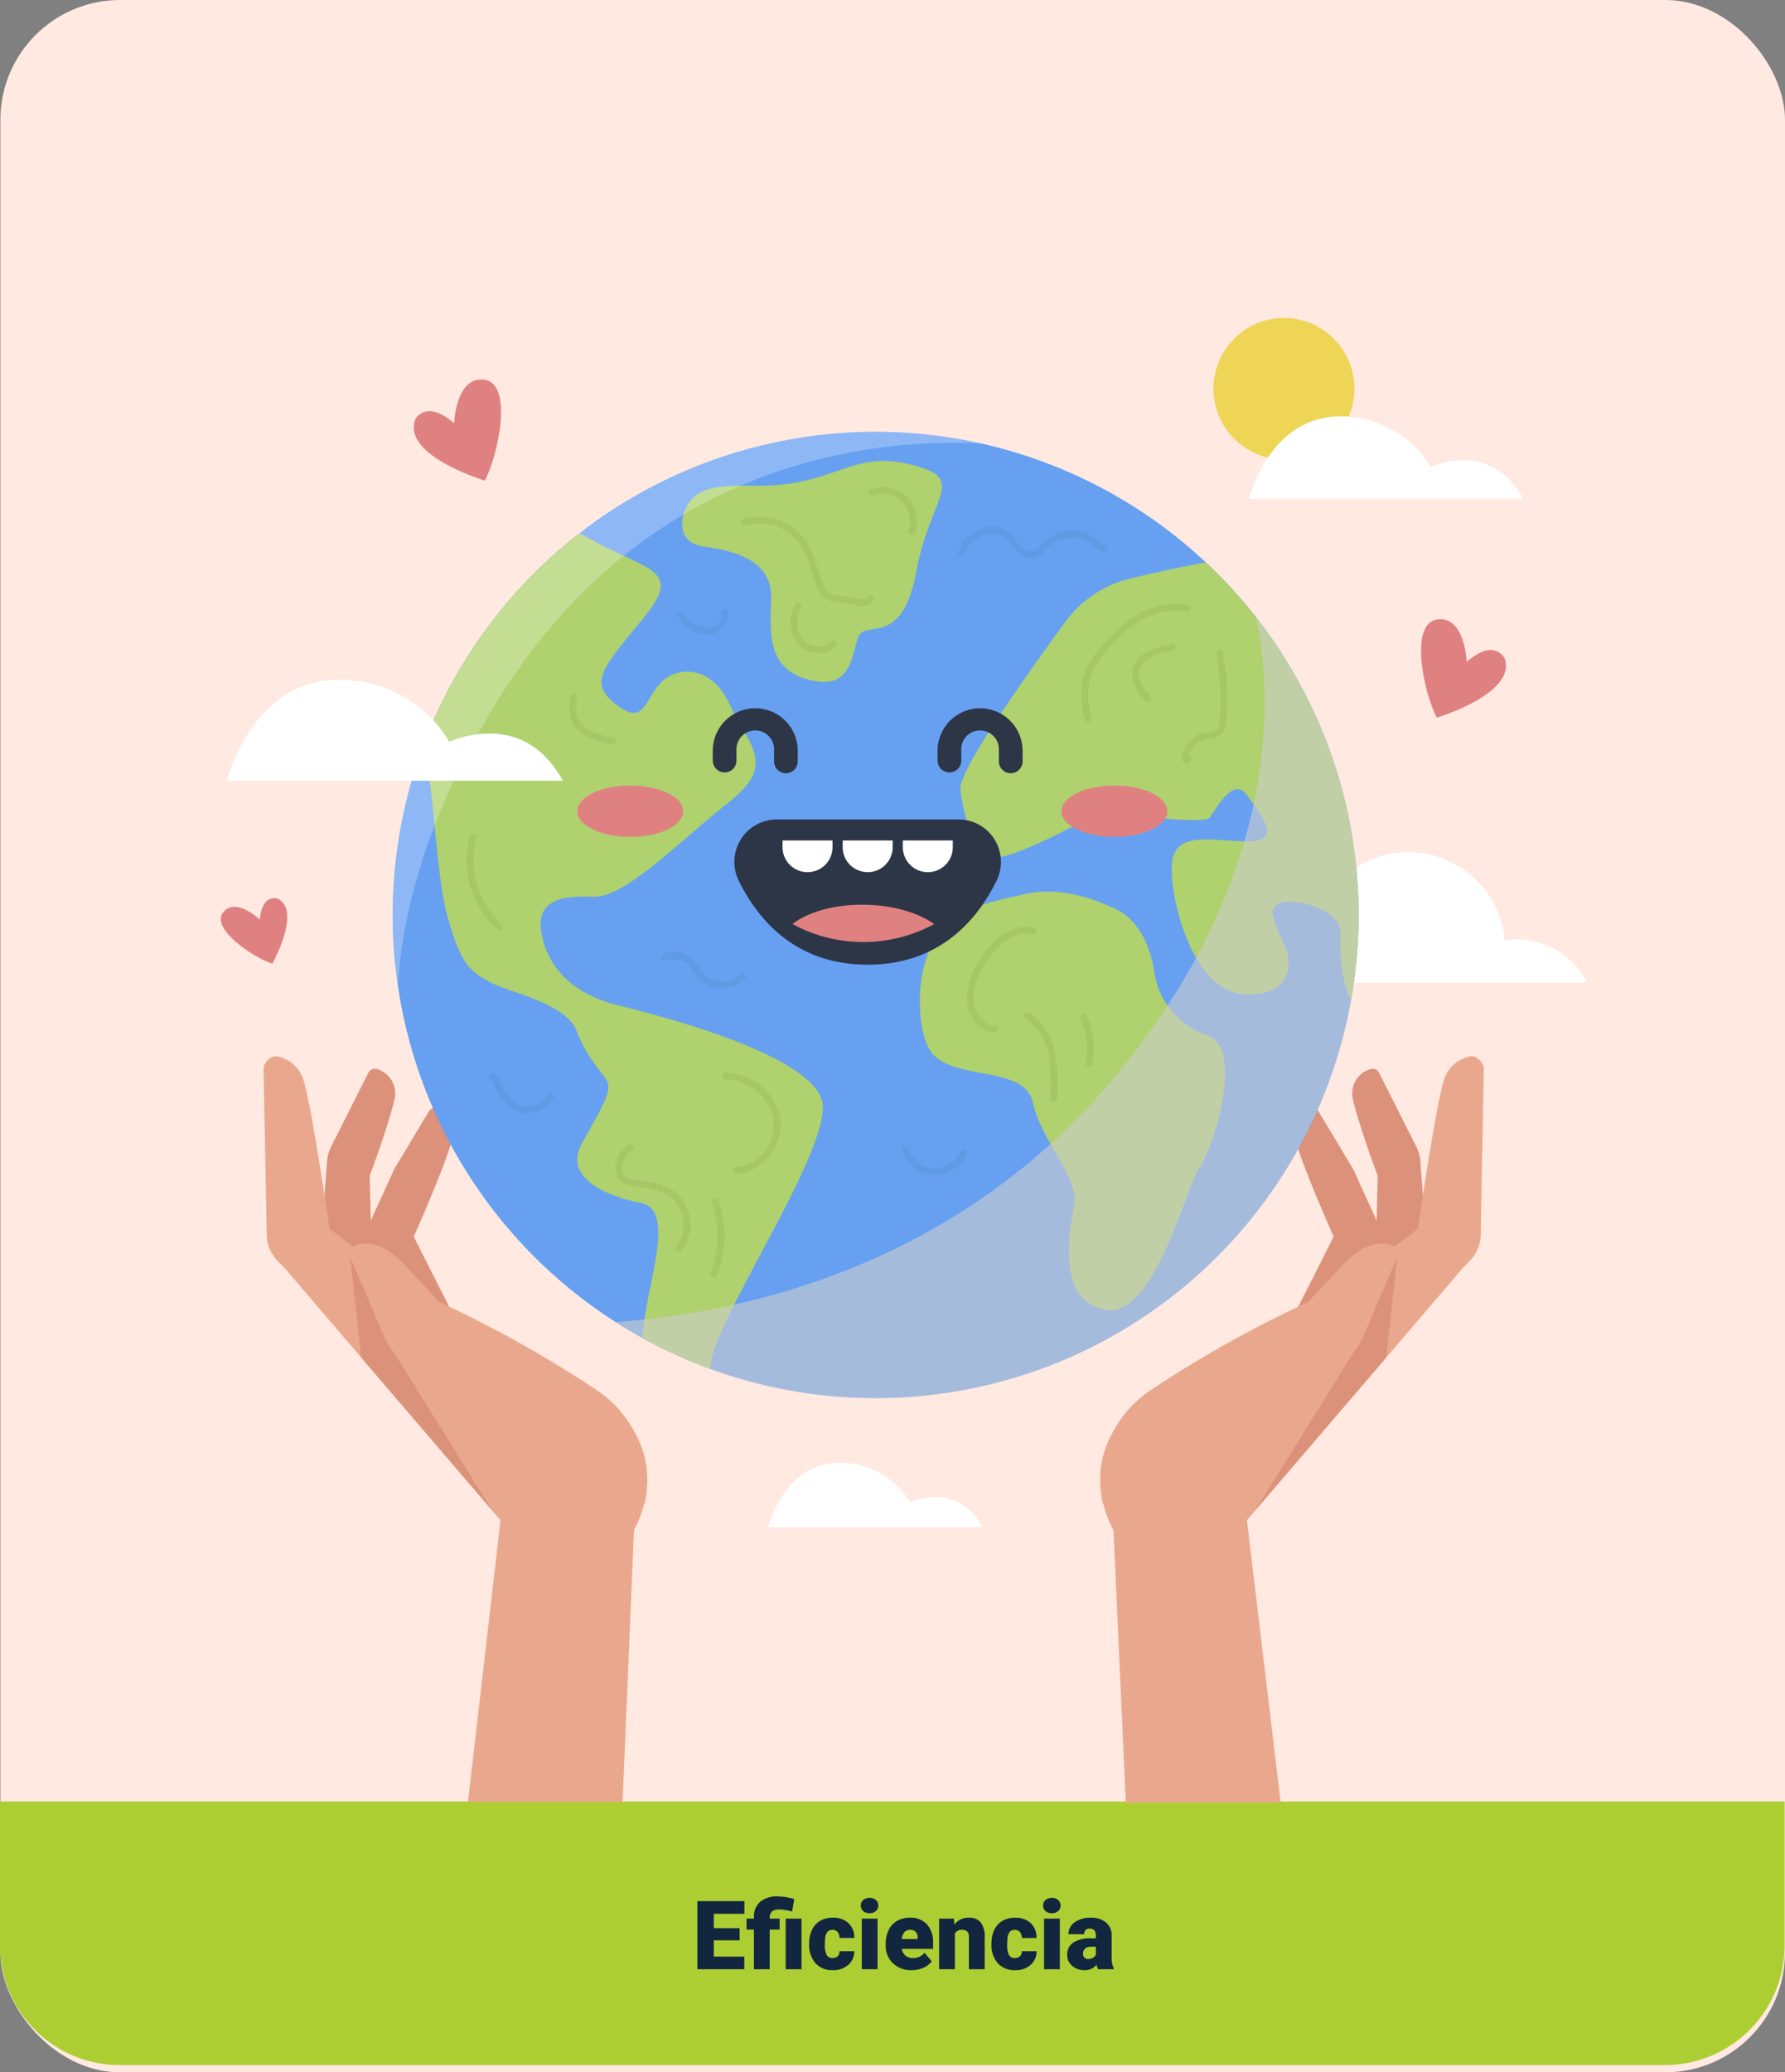 <svg xmlns="http://www.w3.org/2000/svg" xmlns:xlink="http://www.w3.org/1999/xlink" width="298.126" height="346" viewBox="0 0 298.126 346">
  <rect x="0" y="0" width="298.126" height="346" fill="#808080" stroke="none"/>
  <defs>
    <clipPath id="clip-path">
      <circle id="Elipse_5135" data-name="Elipse 5135" cx="80.664" cy="80.664" r="80.664" transform="translate(0 114.076) rotate(-45)" fill="#67a0f1"/>
    </clipPath>
  </defs>
  <g id="Grupo_86299" data-name="Grupo 86299" transform="translate(-807.937 -6439.023)">
    <rect id="Rectángulo_34749" data-name="Rectángulo 34749" width="298.063" height="346" rx="20" transform="translate(808 6439.023)" fill="#ffe9e1"/>
    <path id="Rectángulo_34756" data-name="Rectángulo 34756" d="M0,0H298.063a0,0,0,0,1,0,0V24a20,20,0,0,1-20,20H20A20,20,0,0,1,0,24V0A0,0,0,0,1,0,0Z" transform="translate(807.937 6739.813)" fill="#adce32"/>
    <path id="Trazado_122759" data-name="Trazado 122759" d="M-27.473-4.828h-4.312v2.719h5.094V0h-7.836V-11.375h7.852v2.117h-5.109v2.4h4.313ZM-25.082,0V-6.625h-1.227V-8.453h1.227v-.281a3.228,3.228,0,0,1,1.109-2.586,4.433,4.433,0,0,1,2.883-.844,10.23,10.23,0,0,1,2.75.453L-18.7-9.633l-.437-.117a6.962,6.962,0,0,0-1.8-.227q-1.508,0-1.508,1.375v.148h1.656v1.828h-1.656V0Zm7.953,0h-2.648V-8.453h2.648Zm5.18-1.875a1.171,1.171,0,0,0,.859-.3,1.1,1.1,0,0,0,.3-.84h2.469a2.922,2.922,0,0,1-1,2.281,3.705,3.705,0,0,1-2.566.891A3.751,3.751,0,0,1-14.793-1a4.556,4.556,0,0,1-1.062-3.2v-.109a5.149,5.149,0,0,1,.473-2.262A3.441,3.441,0,0,1-14.02-8.082a4.065,4.065,0,0,1,2.109-.527A3.658,3.658,0,0,1-9.293-7.7a3.242,3.242,0,0,1,.969,2.477h-2.469a1.445,1.445,0,0,0-.32-1.008,1.106,1.106,0,0,0-.859-.352q-1.023,0-1.2,1.3a9.206,9.206,0,0,0-.055,1.141,3.616,3.616,0,0,0,.3,1.766A1.055,1.055,0,0,0-11.949-1.875ZM-4.434,0H-7.074V-8.453h2.641Zm-2.8-10.633a1.175,1.175,0,0,1,.406-.922,1.533,1.533,0,0,1,1.055-.359,1.533,1.533,0,0,1,1.055.359,1.175,1.175,0,0,1,.406.922,1.175,1.175,0,0,1-.406.922,1.533,1.533,0,0,1-1.055.359,1.533,1.533,0,0,1-1.055-.359A1.175,1.175,0,0,1-7.23-10.633ZM1.277.156A4.345,4.345,0,0,1-1.871-1a4.006,4.006,0,0,1-1.2-3.02v-.219a5.191,5.191,0,0,1,.48-2.289,3.516,3.516,0,0,1,1.4-1.535A4.233,4.233,0,0,1,1-8.609,3.659,3.659,0,0,1,3.809-7.5,4.344,4.344,0,0,1,4.84-4.422V-3.4H-.395A1.9,1.9,0,0,0,.223-2.281a1.836,1.836,0,0,0,1.234.406A2.366,2.366,0,0,0,3.41-2.75l1.2,1.422A3.363,3.363,0,0,1,3.219-.246,4.713,4.713,0,0,1,1.277.156ZM.98-6.578q-1.156,0-1.375,1.531H2.262v-.2a1.3,1.3,0,0,0-.32-.98A1.275,1.275,0,0,0,.98-6.578ZM8.316-8.453l.086.992a2.867,2.867,0,0,1,2.414-1.148,2.412,2.412,0,0,1,1.973.789,3.757,3.757,0,0,1,.676,2.375V0H10.824V-5.336a1.426,1.426,0,0,0-.258-.941,1.193,1.193,0,0,0-.937-.3,1.256,1.256,0,0,0-1.148.609V0H5.848V-8.453ZM18.5-1.875a1.171,1.171,0,0,0,.859-.3,1.1,1.1,0,0,0,.3-.84h2.469a2.922,2.922,0,0,1-1,2.281,3.705,3.705,0,0,1-2.566.891A3.751,3.751,0,0,1,15.652-1,4.556,4.556,0,0,1,14.59-4.2v-.109a5.149,5.149,0,0,1,.473-2.262,3.441,3.441,0,0,1,1.363-1.508,4.065,4.065,0,0,1,2.109-.527,3.658,3.658,0,0,1,2.617.914,3.242,3.242,0,0,1,.969,2.477H19.652a1.445,1.445,0,0,0-.32-1.008,1.106,1.106,0,0,0-.859-.352q-1.023,0-1.2,1.3a9.206,9.206,0,0,0-.055,1.141,3.616,3.616,0,0,0,.3,1.766A1.055,1.055,0,0,0,18.5-1.875ZM26.012,0H23.371V-8.453h2.641Zm-2.8-10.633a1.175,1.175,0,0,1,.406-.922,1.533,1.533,0,0,1,1.055-.359,1.533,1.533,0,0,1,1.055.359,1.175,1.175,0,0,1,.406.922,1.175,1.175,0,0,1-.406.922,1.533,1.533,0,0,1-1.055.359,1.533,1.533,0,0,1-1.055-.359A1.175,1.175,0,0,1,23.215-10.633ZM32.395,0a2.973,2.973,0,0,1-.25-.758,2.448,2.448,0,0,1-2.031.914,3,3,0,0,1-2.031-.723,2.3,2.3,0,0,1-.836-1.816,2.364,2.364,0,0,1,1.016-2.078,5.174,5.174,0,0,1,2.953-.7h.813v-.448q0-1.17-1.008-1.17a.824.824,0,0,0-.937.926H27.449a2.36,2.36,0,0,1,1.043-1.99,4.383,4.383,0,0,1,2.66-.765,3.843,3.843,0,0,1,2.555.789,2.743,2.743,0,0,1,.961,2.164v3.742a3.832,3.832,0,0,0,.359,1.781V0ZM30.746-1.719a1.469,1.469,0,0,0,.816-.211,1.322,1.322,0,0,0,.465-.477V-3.758h-.766q-1.375,0-1.375,1.234a.754.754,0,0,0,.242.582A.876.876,0,0,0,30.746-1.719Z" transform="translate(958.937 6767.813)" fill="#12263f"/>
    <g id="Grupo_85838" data-name="Grupo 85838" transform="translate(794.866 6394.578)">
      <g id="Grupo_85791" data-name="Grupo 85791" transform="translate(49.946 107.808)">
        <path id="Trazado_121998" data-name="Trazado 121998" d="M117.194,134s.291-7.942,5.084-7.259,2.354,12.38.062,16.85c0,0-13.95-4.194-11.621-10.239C110.719,133.356,112.438,129.887,117.194,134Z" transform="translate(-78.227 -126.704)" fill="#e08181"/>
        <path id="Trazado_121999" data-name="Trazado 121999" d="M415.126,204.484s-.283-7.727-4.946-7.063-2.29,12.044-.06,16.393c0,0,13.571-4.08,11.306-9.961C421.426,203.853,419.753,200.478,415.126,204.484Z" transform="translate(-207.033 -157.351)" fill="#e08181"/>
        <path id="Trazado_122000" data-name="Trazado 122000" d="M60.063,283.169s-4.037-3.875-6.128-1.182,4.873,7.416,8.223,8.554c0,0,5-8.955.864-10.872C63.022,279.669,60.453,278.757,60.063,283.169Z" transform="translate(-53.551 -193)" fill="#e08181"/>
      </g>
      <g id="Grupo_85794" data-name="Grupo 85794" transform="translate(57.093 220.793)">
        <g id="Grupo_85792" data-name="Grupo 85792" transform="translate(139.72)">
          <path id="Trazado_122001" data-name="Trazado 122001" d="M394.3,360.34,393.177,345.3a6.348,6.348,0,0,0-.662-2.384l-6.224-12.343a1.222,1.222,0,0,0-1.482-.613,4.224,4.224,0,0,0-2.847,5.216c1.152,4.808,4.1,12.6,4.1,12.6l-.359,14.445-10.958,13.34,21.6-10.76Z" transform="translate(-339.699 -327.798)" fill="#dc927a"/>
          <path id="Trazado_122002" data-name="Trazado 122002" d="M384.208,363.892l-5.586-12.249L372.832,342a1.228,1.228,0,0,0-1.679-.422,4.449,4.449,0,0,0-2.25,4.9c1,4.181,6.457,16.453,6.457,16.453l-8.319,16.427,8.557-.072,8.868-11.543Z" transform="translate(-336.357 -332.791)" fill="#dc927a"/>
          <path id="Trazado_122003" data-name="Trazado 122003" d="M315.789,433.592s-8.746-12.248,4.013-23.166l24.127-13.659,29.468-8.045-36.228,42.311Z" transform="translate(-312.865 -353.308)" fill="#e9a88d"/>
          <path id="Trazado_122004" data-name="Trazado 122004" d="M398.942,361.608l1.3-1.358a6.222,6.222,0,0,0,1.721-3.961l.528-27.9c.06-1.084-1.27-2.439-2.319-2.16a5.8,5.8,0,0,0-4.188,3.481c-1.423,3.836-4.5,25.294-4.5,25.294l-19.712,14.958Z" transform="translate(-338.411 -326.194)" fill="#e9a88d"/>
          <path id="Trazado_122005" data-name="Trazado 122005" d="M379.535,381.764l-1.895,17.36-21.87,25.5-3.716-4.846L375.2,378.371Z" transform="translate(-329.859 -348.819)" fill="#dc927a"/>
          <path id="Trazado_122006" data-name="Trazado 122006" d="M313.321,424.769a18.634,18.634,0,0,1,8.232-18.991,196.556,196.556,0,0,1,26.121-14.588l5.657-6.052c2.23-2.386,4.976-4.377,8.118-3.489h0a1.592,1.592,0,0,1,1.03,2.161l-5.687,13.333a9.3,9.3,0,0,1-1.512,2.412l-16.438,26.4h0Z" transform="translate(-312.93 -350.147)" fill="#e9a88d"/>
          <path id="Trazado_122007" data-name="Trazado 122007" d="M338.684,458.365l5.865,49.073H318.683l-2.289-50.685Z" transform="translate(-314.395 -382.808)" fill="#e9a88d"/>
        </g>
        <g id="Grupo_85793" data-name="Grupo 85793" transform="translate(0)">
          <path id="Trazado_122008" data-name="Trazado 122008" d="M81.35,360.34,82.476,345.3a6.348,6.348,0,0,1,.662-2.384l6.223-12.343a1.222,1.222,0,0,1,1.482-.613,4.224,4.224,0,0,1,2.847,5.216c-1.152,4.808-4.1,12.6-4.1,12.6l.359,14.445,10.958,13.34-21.6-10.76Z" transform="translate(-71.868 -327.798)" fill="#dc927a"/>
          <path id="Trazado_122009" data-name="Trazado 122009" d="M94.636,363.892l5.586-12.249L106.012,342a1.228,1.228,0,0,1,1.68-.422,4.449,4.449,0,0,1,2.25,4.9c-1,4.181-6.457,16.453-6.457,16.453L111.8,379.36l-8.557-.072-8.868-11.543Z" transform="translate(-78.402 -332.791)" fill="#dc927a"/>
          <path id="Trazado_122010" data-name="Trazado 122010" d="M130.052,433.592s8.746-12.248-4.013-23.166l-24.127-13.659-29.467-8.045,36.228,42.311Z" transform="translate(-68.891 -353.308)" fill="#e9a88d"/>
          <path id="Trazado_122011" data-name="Trazado 122011" d="M69.724,361.608l-1.3-1.358A6.219,6.219,0,0,1,66.7,356.29l-.528-27.9c-.06-1.084,1.27-2.439,2.319-2.16a5.8,5.8,0,0,1,4.188,3.481c1.423,3.836,4.5,25.294,4.5,25.294L96.89,369.964Z" transform="translate(-66.171 -326.194)" fill="#e9a88d"/>
          <path id="Trazado_122012" data-name="Trazado 122012" d="M91.609,381.764l1.895,17.36,21.87,25.5,3.716-4.846L95.942,378.371Z" transform="translate(-77.202 -348.819)" fill="#dc927a"/>
          <path id="Trazado_122013" data-name="Trazado 122013" d="M140.893,424.769a18.635,18.635,0,0,0-8.232-18.991A196.543,196.543,0,0,0,106.54,391.19l-5.657-6.052c-2.23-2.386-4.975-4.377-8.118-3.489h0a1.592,1.592,0,0,0-1.03,2.161l5.686,13.333a9.3,9.3,0,0,0,1.513,2.412l16.438,26.4h0Z" transform="translate(-77.2 -350.147)" fill="#e9a88d"/>
          <path id="Trazado_122014" data-name="Trazado 122014" d="M132.1,458.376l-5.664,48.936H152.26l2.128-50.559Z" transform="translate(-92.303 -382.808)" fill="#e9a88d"/>
        </g>
      </g>
      <g id="Grupo_85837" data-name="Grupo 85837" transform="translate(45.237 83.128)">
        <g id="Grupo_85796" data-name="Grupo 85796" transform="translate(132.63 103.6)">
          <g id="Grupo_85795" data-name="Grupo 85795">
            <path id="Trazado_122015" data-name="Trazado 122015" d="M292.264,277.4a12.9,12.9,0,0,1,6.475,1.744,20.767,20.767,0,0,1,35.547-1.247,16.144,16.144,0,0,1,31.645,2.868,12.9,12.9,0,0,1,2.051-.18,13.171,13.171,0,0,1,11.7,7.252H279.412A13.283,13.283,0,0,1,292.264,277.4Z" transform="translate(-279.412 -266.047)" fill="#fff"/>
          </g>
        </g>
        <g id="Grupo_85832" data-name="Grupo 85832" transform="translate(0)">
          <g id="Grupo_85823" data-name="Grupo 85823">
            <g id="Grupo_85822" data-name="Grupo 85822">
              <circle id="Elipse_5134" data-name="Elipse 5134" cx="80.664" cy="80.664" r="80.664" transform="translate(0 114.076) rotate(-45)" fill="#67a0f1"/>
              <g id="Grupo_85821" data-name="Grupo 85821" clip-path="url(#clip-path)">
                <g id="Grupo_85820" data-name="Grupo 85820" transform="translate(32.266 38.282)">
                  <g id="Grupo_85797" data-name="Grupo 85797">
                    <path id="Trazado_122016" data-name="Trazado 122016" d="M112.495,174.645s12.277-9.477,22.83-3.446,16.8,5.384,9.907,13.784-9.261,10.769-4.523,14.431,4.717-.861,7.42-3.662,8.518-3.015,11.534,3.662,7.969,9.907,0,16.153-17.446,16.153-22.83,15.938-10.123.43-8.4,7.107,7.323,9.692,12.492,10.984,33.384,8.185,34.245,16.584S156.647,302.8,156.432,309.9s2.585,7.754-.646,9.046-10.985-9.476-10.554-10.554c0,0-.74-1.9.664-9.235s3.745-15.6-1.092-16.54-13.263-3.9-9.83-9.986,4.993-8.738,4.213-10.3-3.2-3.534-5.072-8.371-11.391-6.465-14.511-8.226-4.78-2.6-7.11-11.022-2.174-26.682-4.982-29.959a37.418,37.418,0,0,0-5.305-5.149Z" transform="translate(-102.207 -158.73)" fill="#afd16e"/>
                    <path id="Trazado_122017" data-name="Trazado 122017" d="M189.881,159.541s-1.7,4.782,3.388,5.473c5.774.784,11.467,2.606,11.206,8.861s-.522,11.988,7.036,13.551,6.254-6.776,8.079-8.079,7.037,1.3,9.121-10.164,7.716-15.012,1.3-17.2c-12.037-4.107-13.981,3.141-28.406,2.867C194.573,154.716,191.257,155.319,189.881,159.541Z" transform="translate(-140.107 -150.72)" fill="#afd16e"/>
                    <path id="Trazado_122018" data-name="Trazado 122018" d="M299.9,180.56a18.828,18.828,0,0,0-10.7,7.169c-6.356,8.665-17.936,24.942-17.553,28,.527,4.213,2.106,11.059,5.793,11.323,2.682.192,10.8-3.94,15.027-6.2a9.382,9.382,0,0,1,5.595-1.047c4.952.61,14.416,1.636,15.191.668,1.053-1.317,3.95-7.11,6.32-3.686s6.057,7.636,0,7.636-12.64-2.106-12.64,4.477,3.95,20.8,12.376,21.067,7.317-6.185,6.79-7.5-2.7-5.43-2.247-6.693c1.114-3.073,11.257-.288,11.257,3.662s-.527,14.747,8.426,16.326,5.178-7.459,6.057-11.323c.867-3.812,8.426-7.637,9.217,5s3.16,9,7.373,6.474,4.477-12.53,6.057-14.111,6.057-7.636,6.057-7.636l-16.853-59.513S335.9,171.77,299.9,180.56Z" transform="translate(-175.676 -160.902)" fill="#afd16e"/>
                    <path id="Trazado_122019" data-name="Trazado 122019" d="M291.382,280.147s-7.059-3.625-13.927-2.1-12.4,2.48-15.643,8.394-2.363,15.667,0,18.315c4.064,4.552,15.453,1.908,16.788,8.2s7.631,12.209,6.868,16.979-3.053,15.835,5.151,17.552,13.545-20.6,15.835-23.847,7.44-19.65,1.336-21.939a13.129,13.129,0,0,1-8.967-10.874C298.271,287.621,296.646,281.99,291.382,280.147Z" transform="translate(-170.5 -205.771)" fill="#afd16e"/>
                  </g>
                  <g id="Grupo_85819" data-name="Grupo 85819" transform="translate(13.486 4.365)">
                    <g id="Grupo_85812" data-name="Grupo 85812">
                      <g id="Grupo_85798" data-name="Grupo 85798" transform="translate(42.68 97.797)">
                        <path id="Trazado_122020" data-name="Trazado 122020" d="M203.792,347.942a.566.566,0,0,1-.031-1.132,6.488,6.488,0,0,0,4.566-2.462,7.172,7.172,0,0,0,1.644-5.42,8.206,8.206,0,0,0-8.025-6.694h0a.566.566,0,0,1,0-1.133h0a9.372,9.372,0,0,1,9.146,7.67,8.206,8.206,0,0,1-1.891,6.3,7.615,7.615,0,0,1-5.378,2.873Z" transform="translate(-201.376 -331.102)" fill="#a7c766"/>
                      </g>
                      <g id="Grupo_85799" data-name="Grupo 85799" transform="translate(24.892 109.626)">
                        <path id="Trazado_122021" data-name="Trazado 122021" d="M180.555,370.007a.567.567,0,0,1-.433-.932,5.926,5.926,0,0,0-1.241-8.39,11.917,11.917,0,0,0-4.666-1.419c-.7-.115-1.421-.234-2.123-.4a2.788,2.788,0,0,1-1.589-.82,2.449,2.449,0,0,1-.514-1.388,5.049,5.049,0,0,1,2.183-4.578.567.567,0,0,1,.626.945,3.885,3.885,0,0,0-1.68,3.525,1.379,1.379,0,0,0,.252.766,1.854,1.854,0,0,0,.98.448c.665.155,1.368.271,2.049.383a12.937,12.937,0,0,1,5.1,1.587,7.055,7.055,0,0,1,1.491,10.072A.565.565,0,0,1,180.555,370.007Z" transform="translate(-169.968 -351.987)" fill="#a7c766"/>
                      </g>
                      <g id="Grupo_85800" data-name="Grupo 85800" transform="translate(40.734 118.693)">
                        <path id="Trazado_122022" data-name="Trazado 122022" d="M198.506,381.286a.566.566,0,0,1-.525-.778,16.633,16.633,0,0,0,.2-11.752.567.567,0,0,1,1.065-.387,17.783,17.783,0,0,1-.216,12.563A.566.566,0,0,1,198.506,381.286Z" transform="translate(-197.939 -367.996)" fill="#a7c766"/>
                      </g>
                      <g id="Grupo_85801" data-name="Grupo 85801" transform="translate(0 57.921)">
                        <path id="Trazado_122023" data-name="Trazado 122023" d="M131.542,276.765a.566.566,0,0,1-.372-.139,15.333,15.333,0,0,1-4.593-15.52.566.566,0,1,1,1.089.312,14.37,14.37,0,0,0,4.248,14.354.566.566,0,0,1-.372.993Z" transform="translate(-126.018 -260.695)" fill="#a7c766"/>
                      </g>
                      <g id="Grupo_85802" data-name="Grupo 85802" transform="translate(17.156 34.424)">
                        <path id="Trazado_122024" data-name="Trazado 122024" d="M163.58,227.745a.587.587,0,0,1-.108-.01c-2.766-.535-5.736-1.425-6.785-3.967a7.1,7.1,0,0,1-.14-4.106.566.566,0,0,1,1.11.225,6.071,6.071,0,0,0,.078,3.448c.842,2.04,3.359,2.785,5.953,3.287a.566.566,0,0,1-.107,1.123Z" transform="translate(-156.31 -219.208)" fill="#a7c766"/>
                      </g>
                      <g id="Grupo_85803" data-name="Grupo 85803" transform="translate(54.095 19.258)">
                        <path id="Trazado_122025" data-name="Trazado 122025" d="M226.261,200.895l-.127,0a4.657,4.657,0,0,1-3.416-1.594,5.956,5.956,0,0,1-.386-6.577.566.566,0,1,1,.992.548,4.806,4.806,0,0,0,.263,5.3,3.509,3.509,0,0,0,2.577,1.189,2.75,2.75,0,0,0,2.154-.822.566.566,0,0,1,.828.773A3.872,3.872,0,0,1,226.261,200.895Z" transform="translate(-221.53 -192.43)" fill="#a7c766"/>
                      </g>
                      <g id="Grupo_85804" data-name="Grupo 85804" transform="translate(67.117)">
                        <path id="Trazado_122026" data-name="Trazado 122026" d="M251.788,166.382a.559.559,0,0,1-.188-.032.566.566,0,0,1-.347-.722,4.566,4.566,0,0,0-5.959-5.771.566.566,0,1,1-.41-1.056,5.7,5.7,0,0,1,7.438,7.2A.567.567,0,0,1,251.788,166.382Z" transform="translate(-244.523 -158.428)" fill="#a7c766"/>
                      </g>
                      <g id="Grupo_85805" data-name="Grupo 85805" transform="translate(45.839 4.911)">
                        <path id="Trazado_122027" data-name="Trazado 122027" d="M227.244,182.028a4.23,4.23,0,0,1-.689-.059l-3.856-.631a4.035,4.035,0,0,1-1.9-.673,3.632,3.632,0,0,1-.992-1.382,24.65,24.65,0,0,1-1.149-3.208A16.715,16.715,0,0,0,217.014,172a8.314,8.314,0,0,0-9.324-3.419.566.566,0,0,1-.343-1.079,9.475,9.475,0,0,1,10.626,3.9,17.839,17.839,0,0,1,1.764,4.342,23.81,23.81,0,0,0,1.093,3.062,2.583,2.583,0,0,0,.662.967,3.142,3.142,0,0,0,1.389.449l3.856.631c.566.092,1.186.038,1.244-.215a.566.566,0,1,1,1.1.253C228.919,181.619,228.235,182.028,227.244,182.028Z" transform="translate(-206.953 -167.098)" fill="#a7c766"/>
                      </g>
                      <g id="Grupo_85806" data-name="Grupo 85806" transform="translate(83.534 73.404)">
                        <path id="Trazado_122028" data-name="Trazado 122028" d="M278.159,305.725a.474.474,0,0,1-.049,0c-2.589-.224-4.358-2.783-4.571-5.129a11.611,11.611,0,0,1,1.9-6.643c1.938-3.348,5.386-6.625,9.255-5.786a.567.567,0,0,1-.24,1.107c-3.278-.713-6.3,2.245-8.035,5.246-1.354,2.341-1.912,4.239-1.753,5.972.171,1.882,1.542,3.931,3.54,4.1a.566.566,0,0,1-.048,1.13Z" transform="translate(-273.509 -288.032)" fill="#a7c766"/>
                      </g>
                      <g id="Grupo_85807" data-name="Grupo 85807" transform="translate(93.042 87.623)">
                        <path id="Trazado_122029" data-name="Trazado 122029" d="M295.282,328.2l-.052,0a.565.565,0,0,1-.514-.591,28.192,28.192,0,0,0-.3-7.516,9.082,9.082,0,0,0-3.842-5.9.567.567,0,1,1,.583-.971,10.209,10.209,0,0,1,4.364,6.627,23.422,23.422,0,0,1,.411,5.913.567.567,0,0,1,.118.428l-.2,1.526A.567.567,0,0,1,295.282,328.2Z" transform="translate(-290.297 -313.137)" fill="#a7c766"/>
                      </g>
                      <g id="Grupo_85808" data-name="Grupo 85808" transform="translate(102.508 87.957)">
                        <path id="Trazado_122030" data-name="Trazado 122030" d="M308.445,322.525a.575.575,0,0,1-.116-.012.567.567,0,0,1-.44-.669,11.892,11.892,0,0,0-.828-7.315.566.566,0,1,1,1.03-.472,13.035,13.035,0,0,1,.908,8.017A.566.566,0,0,1,308.445,322.525Z" transform="translate(-307.009 -313.727)" fill="#a7c766"/>
                      </g>
                      <g id="Grupo_85809" data-name="Grupo 85809" transform="translate(102.705 19.465)">
                        <path id="Trazado_122031" data-name="Trazado 122031" d="M308.491,212.6a.567.567,0,0,1-.541-.4c-.762-2.458-1.118-7.162,1.024-10.045a28.827,28.827,0,0,1,6.721-6.9,12.86,12.86,0,0,1,9.409-2.279.566.566,0,1,1-.214,1.112,11.738,11.738,0,0,0-8.563,2.106,27.824,27.824,0,0,0-6.445,6.641c-1.877,2.526-1.518,6.882-.851,9.034a.566.566,0,0,1-.373.709A.556.556,0,0,1,308.491,212.6Z" transform="translate(-307.358 -192.796)" fill="#a7c766"/>
                      </g>
                      <g id="Grupo_85810" data-name="Grupo 85810" transform="translate(111.151 26.226)">
                        <path id="Trazado_122032" data-name="Trazado 122032" d="M324.9,214.321a.565.565,0,0,1-.407-.173c-2.408-2.487-2.433-4.422-2.029-5.606.664-1.946,2.949-3.3,6.435-3.8a.566.566,0,0,1,.163,1.121c-3,.436-5.013,1.547-5.525,3.048-.433,1.269.179,2.809,1.77,4.452a.567.567,0,0,1-.407.961Z" transform="translate(-322.271 -204.733)" fill="#a7c766"/>
                      </g>
                      <g id="Grupo_85811" data-name="Grupo 85811" transform="translate(119.47 27.201)">
                        <path id="Trazado_122033" data-name="Trazado 122033" d="M337.8,225.466a.705.705,0,0,1-.215-.034,1.043,1.043,0,0,1-.608-1.261,4.8,4.8,0,0,1,3.582-3.841c.251-.058.514-.1.776-.138a2.525,2.525,0,0,0,1.558-.561,2.412,2.412,0,0,0,.372-1.338,44.007,44.007,0,0,0-.531-11.172.566.566,0,1,1,1.115-.2,45.12,45.12,0,0,1,.545,11.46,3.306,3.306,0,0,1-.641,1.985,3.405,3.405,0,0,1-2.249.945c-.234.035-.467.07-.69.121a3.713,3.713,0,0,0-2.652,2.6.616.616,0,0,1,.2.153.8.8,0,0,1,.031.949A.711.711,0,0,1,337.8,225.466Z" transform="translate(-336.959 -206.454)" fill="#a7c766"/>
                      </g>
                    </g>
                    <g id="Grupo_85818" data-name="Grupo 85818" transform="translate(3.886 6.575)">
                      <g id="Grupo_85813" data-name="Grupo 85813" transform="translate(78.242)">
                        <path id="Trazado_122034" data-name="Trazado 122034" d="M283.248,175.273a3.25,3.25,0,0,1-1.227-.262A5.784,5.784,0,0,1,279.7,173l-.232-.294a3.527,3.527,0,0,0-2.408-1.523,4.988,4.988,0,0,0-2.644.7,3.891,3.891,0,0,0-2.258,2.726.566.566,0,1,1-1.129-.086,4.971,4.971,0,0,1,2.875-3.651,6.019,6.019,0,0,1,3.264-.821A4.634,4.634,0,0,1,280.35,172l.241.3a4.75,4.75,0,0,0,1.865,1.665,1.89,1.89,0,0,0,1.028.154,2.025,2.025,0,0,0,1.118-.822l.123-.14a7.273,7.273,0,0,1,3.585-2.173,6.632,6.632,0,0,1,4.6.416,7.726,7.726,0,0,1,1.233.874,4.733,4.733,0,0,0,1.512.946.567.567,0,0,1-.352,1.077,5.7,5.7,0,0,1-1.876-1.145,6.747,6.747,0,0,0-1.053-.754,5.55,5.55,0,0,0-3.786-.317,6.134,6.134,0,0,0-3.021,1.83l-.117.133a3.049,3.049,0,0,1-1.77,1.192A2.46,2.46,0,0,1,283.248,175.273Z" transform="translate(-271.026 -170.037)" fill="#5f9ae4"/>
                      </g>
                      <g id="Grupo_85814" data-name="Grupo 85814" transform="translate(0 91.222)">
                        <path id="Trazado_122035" data-name="Trazado 122035" d="M139.013,337.836a4.142,4.142,0,0,1-1.131-.154c-2.316-.662-3.714-3.212-4.947-5.768a.566.566,0,1,1,1.019-.492c1.122,2.324,2.373,4.637,4.239,5.17a3.3,3.3,0,0,0,1.809-.031,5.075,5.075,0,0,0,2.532-1.749.566.566,0,1,1,.885.707,6.213,6.213,0,0,1-3.109,2.133A4.794,4.794,0,0,1,139.013,337.836Z" transform="translate(-132.879 -331.102)" fill="#5f9ae4"/>
                      </g>
                      <g id="Grupo_85815" data-name="Grupo 85815" transform="translate(68.9 103.513)">
                        <path id="Trazado_122036" data-name="Trazado 122036" d="M259.954,357.523c-.074,0-.148,0-.223,0a5.544,5.544,0,0,1-5.187-4.026.566.566,0,1,1,1.1-.247,4.444,4.444,0,0,0,4.127,3.142,4.553,4.553,0,0,0,4.432-2.81.567.567,0,0,1,1.077.354A5.652,5.652,0,0,1,259.954,357.523Z" transform="translate(-254.531 -352.803)" fill="#5f9ae4"/>
                      </g>
                      <g id="Grupo_85816" data-name="Grupo 85816" transform="translate(31.387 13.808)">
                        <path id="Trazado_122037" data-name="Trazado 122037" d="M193.174,198.666c-.055,0-.11,0-.165,0a6.484,6.484,0,0,1-4.593-2.866.566.566,0,1,1,.894-.7,5.582,5.582,0,0,0,3.758,2.431,2.687,2.687,0,0,0,2.114-.957,1.708,1.708,0,0,0,.415-1.462.566.566,0,1,1,1.1-.259,2.778,2.778,0,0,1-.649,2.447A3.875,3.875,0,0,1,193.174,198.666Z" transform="translate(-188.298 -194.416)" fill="#5f9ae4"/>
                      </g>
                      <g id="Grupo_85817" data-name="Grupo 85817" transform="translate(28.497 71.153)">
                        <path id="Trazado_122038" data-name="Trazado 122038" d="M193.523,301.623h-.075a5.294,5.294,0,0,1-3.794-1.592,10.144,10.144,0,0,1-.941-1.227,5.259,5.259,0,0,0-1.412-1.573,5.345,5.345,0,0,0-3.466-.289.566.566,0,0,1-.15-1.123,4.862,4.862,0,0,1,5.96,2.342,9.176,9.176,0,0,0,.834,1.095,4.156,4.156,0,0,0,2.982,1.235,4.244,4.244,0,0,0,3.014-1.158.566.566,0,1,1,.805.8A5.28,5.28,0,0,1,193.523,301.623Z" transform="translate(-183.194 -295.668)" fill="#5f9ae4"/>
                      </g>
                    </g>
                  </g>
                </g>
                <path id="Trazado_122039" data-name="Trazado 122039" d="M136.816,311.349s61.824,7.581,102.142-41.2c35.709-43.205,22.257-80.32,22.257-80.32l36.89,32.2-5.685,70.81-65.028,73.9L152.437,330.5l-16.344-21.318Z" transform="translate(-84.635 -129.396)" fill="#cfcfcf" opacity="0.59" style="mix-blend-mode: multiply;isolation: isolate"/>
                <path id="Trazado_122040" data-name="Trazado 122040" d="M182.528,101.3s-56.748-12.011-90.142,41.75c-29.576,47.615-11.334,77.926-11.334,77.926L40.168,194.029,36.281,123.1l54.5-81.972,79.148,25.833,19.061,18.927Z" transform="translate(-41.353 -64.914)" fill="#fff" opacity="0.25"/>
              </g>
            </g>
          </g>
          <g id="Grupo_85831" data-name="Grupo 85831" transform="translate(64.25 79.372)">
            <g id="Grupo_85825" data-name="Grupo 85825" transform="translate(26.218 18.766)">
              <path id="Trazado_122041" data-name="Trazado 122041" d="M212.1,256.4h30.3a7.088,7.088,0,0,1,6.414,10.15c-3.246,6.645-9.562,14.1-21.566,14.1s-18.32-7.458-21.566-14.1A7.088,7.088,0,0,1,212.1,256.4Z" transform="translate(-204.969 -256.403)" fill="#2d3647"/>
              <g id="Grupo_85824" data-name="Grupo 85824" transform="translate(8.062 3.506)">
                <path id="Trazado_122042" data-name="Trazado 122042" d="M223.379,267.886h0a4.175,4.175,0,0,1-4.175-4.174v-1.117h8.349v1.117A4.174,4.174,0,0,1,223.379,267.886Z" transform="translate(-219.204 -262.594)" fill="#fff"/>
                <path id="Rectángulo_34699" data-name="Rectángulo 34699" d="M0,0H8.349a0,0,0,0,1,0,0V1.117A4.175,4.175,0,0,1,4.175,5.292h0A4.175,4.175,0,0,1,0,1.117V0A0,0,0,0,1,0,0Z" transform="translate(10.046)" fill="#fff"/>
                <path id="Trazado_122043" data-name="Trazado 122043" d="M258.853,267.886h0a4.175,4.175,0,0,1-4.175-4.174v-1.117h8.349v1.117A4.175,4.175,0,0,1,258.853,267.886Z" transform="translate(-234.587 -262.594)" fill="#fff"/>
              </g>
              <path id="Trazado_122044" data-name="Trazado 122044" d="M222.16,284.766s3.608-3.233,11.625-3.233,12.021,3.233,12.021,3.233A24.827,24.827,0,0,1,222.16,284.766Z" transform="translate(-212.424 -267.3)" fill="#e08181"/>
            </g>
            <g id="Grupo_85826" data-name="Grupo 85826" transform="translate(0 13.1)">
              <ellipse id="Elipse_5136" data-name="Elipse 5136" cx="8.844" cy="4.29" rx="8.844" ry="4.29" fill="#e08181"/>
            </g>
            <g id="Grupo_85827" data-name="Grupo 85827" transform="translate(80.862 13.1)">
              <ellipse id="Elipse_5137" data-name="Elipse 5137" cx="8.844" cy="4.29" rx="8.844" ry="4.29" fill="#e08181"/>
            </g>
            <g id="Grupo_85830" data-name="Grupo 85830" transform="translate(22.629)">
              <g id="Grupo_85828" data-name="Grupo 85828" transform="translate(37.548)">
                <path id="Trazado_122045" data-name="Trazado 122045" d="M277.145,234.315a1.978,1.978,0,0,1-1.978-1.978v-1.972a3.141,3.141,0,1,0-6.281,0V232.2a1.978,1.978,0,0,1-3.957,0v-1.837a7.1,7.1,0,0,1,14.194,0v1.972A1.978,1.978,0,0,1,277.145,234.315Z" transform="translate(-264.929 -223.269)" fill="#2d3647"/>
              </g>
              <g id="Grupo_85829" data-name="Grupo 85829">
                <path id="Trazado_122046" data-name="Trazado 122046" d="M210.849,234.315a1.978,1.978,0,0,1-1.978-1.978v-1.972a3.141,3.141,0,1,0-6.281,0V232.2a1.978,1.978,0,0,1-3.957,0v-1.837a7.1,7.1,0,0,1,14.194,0v1.972A1.977,1.977,0,0,1,210.849,234.315Z" transform="translate(-198.633 -223.269)" fill="#2d3647"/>
              </g>
            </g>
          </g>
        </g>
        <g id="Grupo_85833" data-name="Grupo 85833" transform="translate(5.748 74.821)">
          <path id="Trazado_122047" data-name="Trazado 122047" d="M111.481,232.083h-56.1S59.5,215.235,74,215.235a21.225,21.225,0,0,1,18.5,10.321c4.24-1.658,13.369-3.671,18.978,6.527" transform="translate(-55.385 -215.235)" fill="#fff"/>
        </g>
        <g id="Grupo_85835" data-name="Grupo 85835" transform="translate(170.507 14.411)">
          <ellipse id="Elipse_5138" data-name="Elipse 5138" cx="11.77" cy="11.805" rx="11.77" ry="11.805" fill="#eed555"/>
          <g id="Grupo_85834" data-name="Grupo 85834" transform="translate(5.913 16.433)">
            <path id="Trazado_122048" data-name="Trazado 122048" d="M402.572,151.355H356.73s3.359-13.768,15.215-13.768a17.344,17.344,0,0,1,15.118,8.434c3.465-1.355,10.925-3,15.509,5.333" transform="translate(-356.73 -137.587)" fill="#fff"/>
          </g>
        </g>
        <g id="Grupo_85836" data-name="Grupo 85836" transform="translate(96.133 205.547)">
          <path id="Trazado_122049" data-name="Trazado 122049" d="M250.79,456.805H214.972s2.625-10.757,11.888-10.757a13.552,13.552,0,0,1,11.813,6.59c2.707-1.059,8.536-2.344,12.117,4.167" transform="translate(-214.972 -446.048)" fill="#fff"/>
        </g>
      </g>
    </g>
  </g>
</svg>
